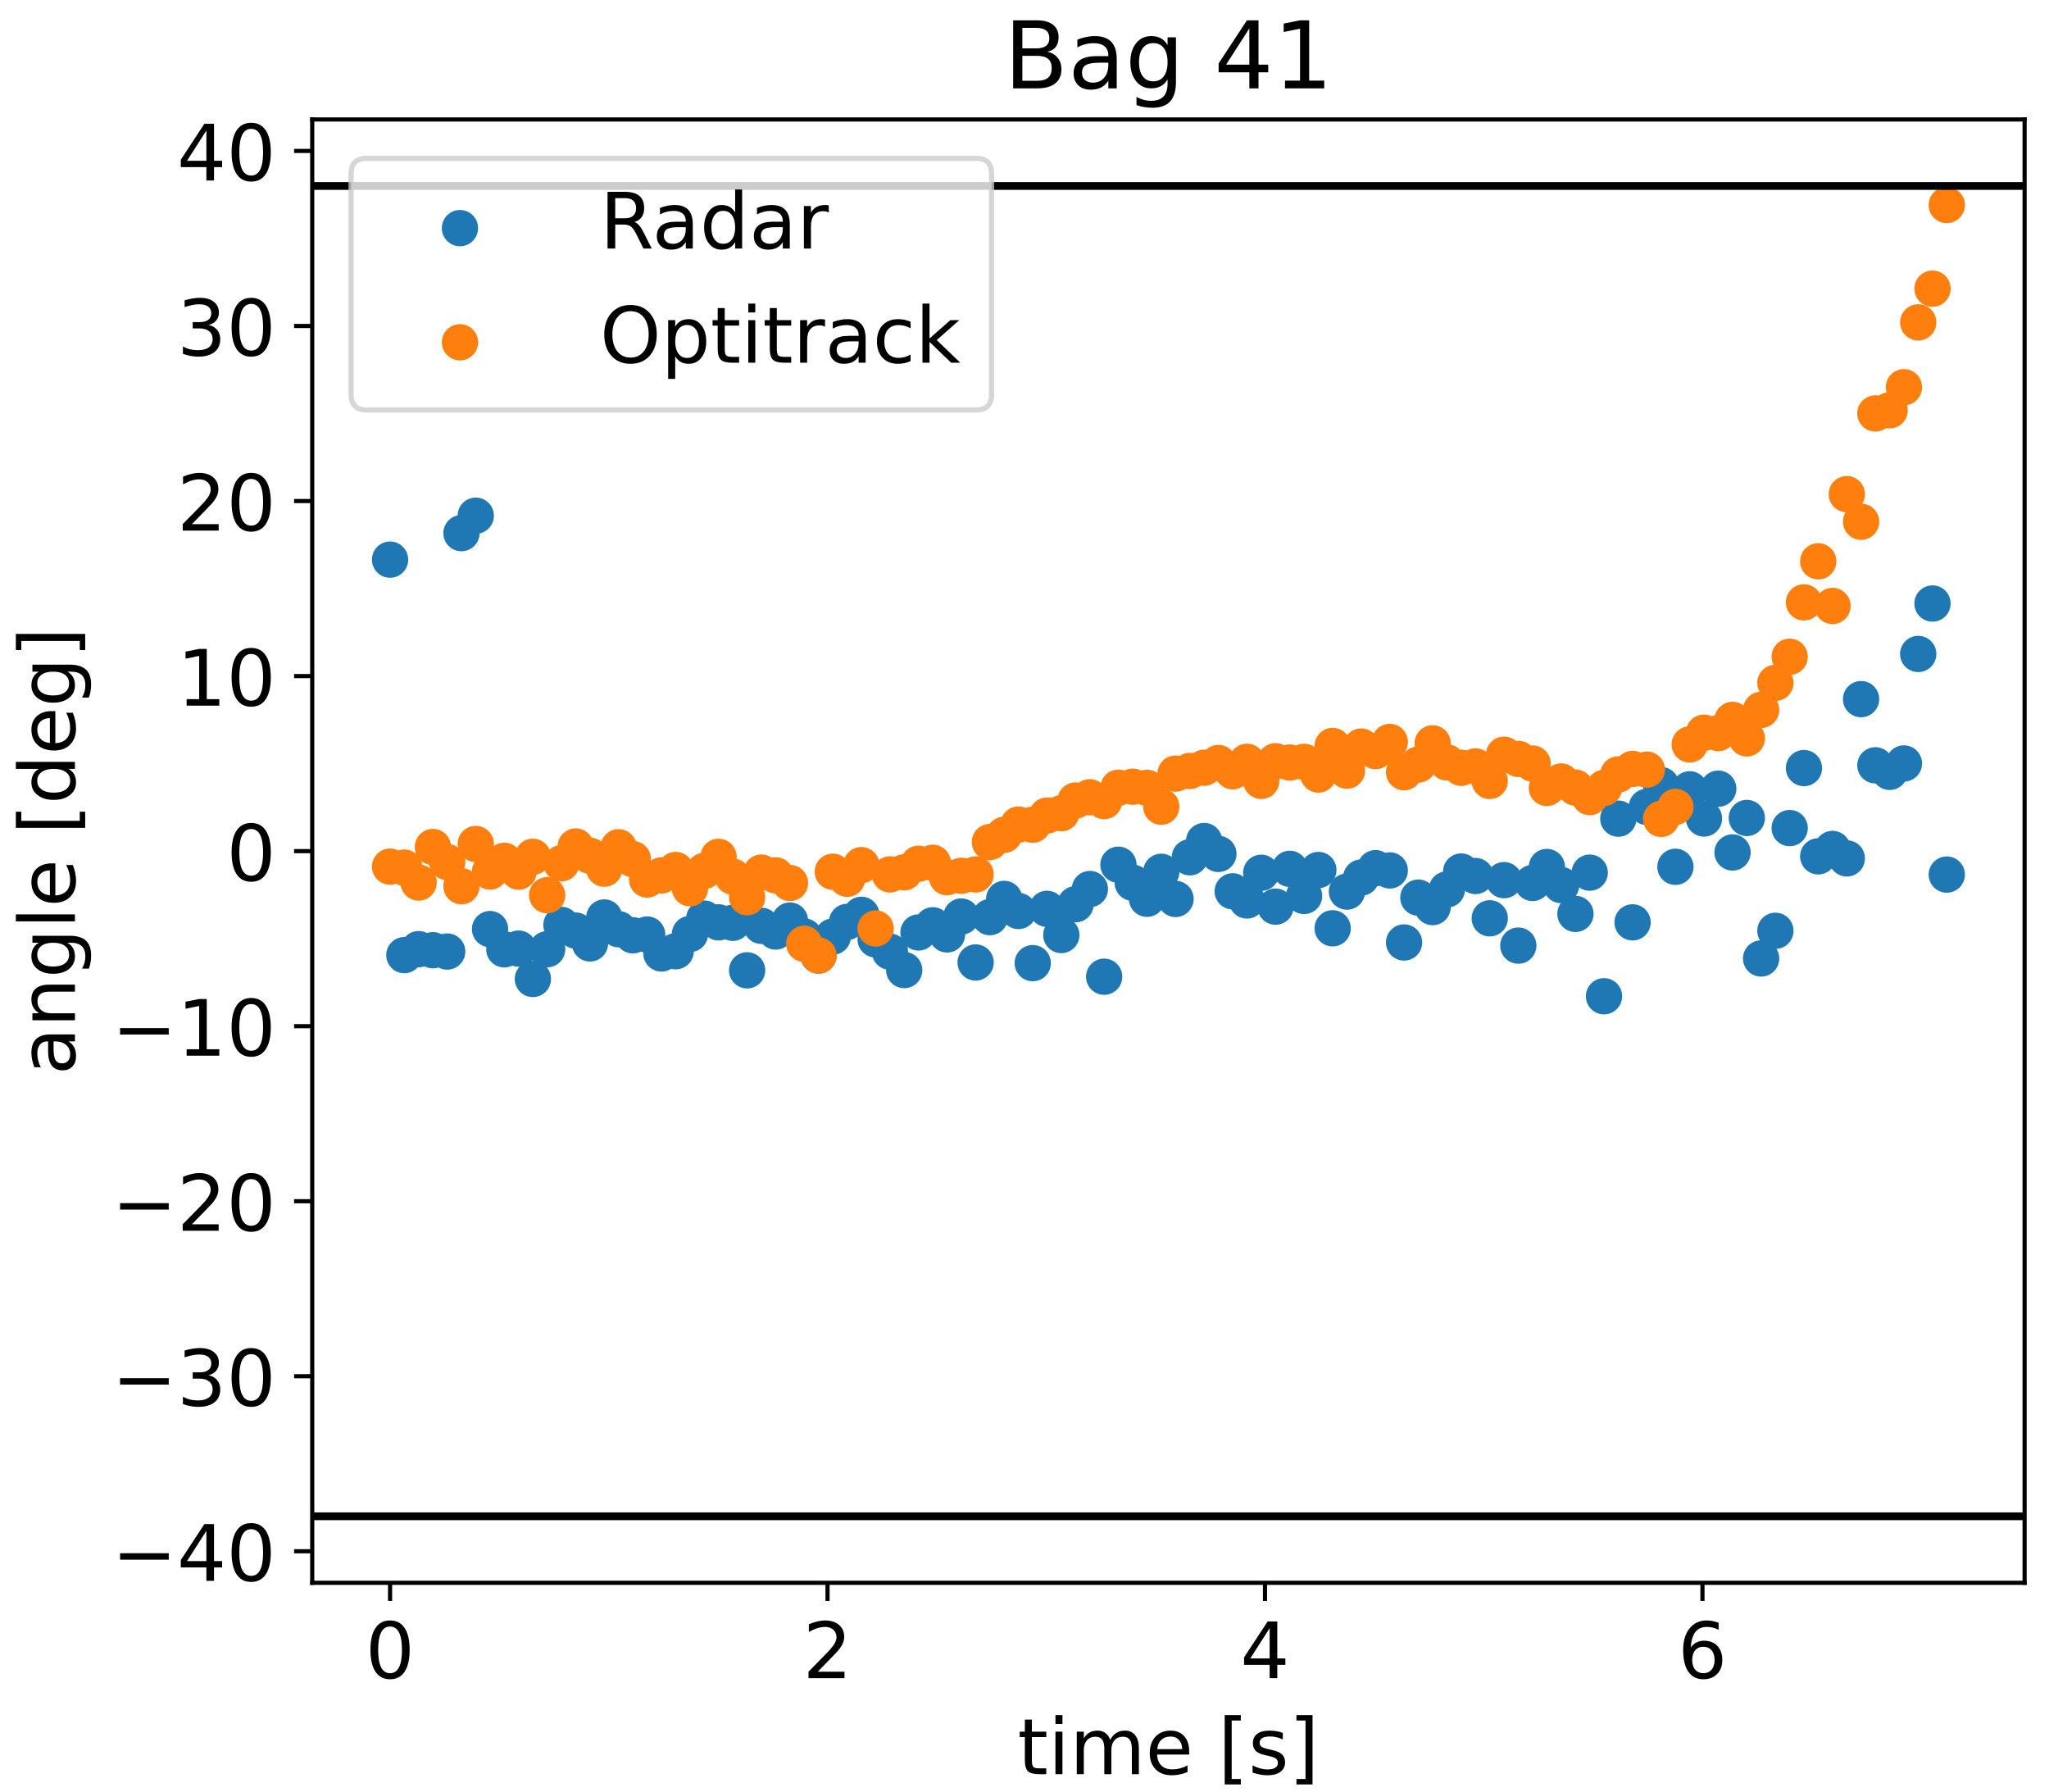 <?xml version="1.0" encoding="utf-8" standalone="no"?>
<!DOCTYPE svg PUBLIC "-//W3C//DTD SVG 1.1//EN"
  "http://www.w3.org/Graphics/SVG/1.1/DTD/svg11.dtd">
<!-- Created with matplotlib (https://matplotlib.org/) -->
<svg height="345.6pt" version="1.1" viewBox="0 0 395.28 345.6" width="395.28pt" xmlns="http://www.w3.org/2000/svg" xmlns:xlink="http://www.w3.org/1999/xlink">
 <defs>
  <style type="text/css">
*{stroke-linecap:butt;stroke-linejoin:round;}
  </style>
 </defs>
 <g id="figure_1">
  <g id="patch_1">
   <path d="M 0 345.6 
L 395.28 345.6 
L 395.28 0 
L 0 0 
z
" style="fill:#ffffff;"/>
  </g>
  <g id="axes_1">
   <g id="patch_2">
    <path d="M 60.233 305.28 
L 390.574 305.28 
L 390.574 23.04 
L 60.233 23.04 
z
" style="fill:#ffffff;"/>
   </g>
   <g id="PathCollection_1">
    <defs>
     <path d="M 0 3 
C 0.796 3 1.559 2.684 2.121 2.121 
C 2.684 1.559 3 0.796 3 0 
C 3 -0.796 2.684 -1.559 2.121 -2.121 
C 1.559 -2.684 0.796 -3 0 -3 
C -0.796 -3 -1.559 -2.684 -2.121 -2.121 
C -2.684 -1.559 -3 -0.796 -3 0 
C -3 0.796 -2.684 1.559 -2.121 2.121 
C -1.559 2.684 -0.796 3 0 3 
z
" id="me09f4233f8" style="stroke:#1f77b4;"/>
    </defs>
    <g clip-path="url(#p9d887fd732)">
     <use style="fill:#1f77b4;stroke:#1f77b4;" x="75.249" xlink:href="#me09f4233f8" y="107.941"/>
     <use style="fill:#1f77b4;stroke:#1f77b4;" x="78.004" xlink:href="#me09f4233f8" y="184.219"/>
     <use style="fill:#1f77b4;stroke:#1f77b4;" x="80.759" xlink:href="#me09f4233f8" y="183.066"/>
     <use style="fill:#1f77b4;stroke:#1f77b4;" x="83.514" xlink:href="#me09f4233f8" y="183.269"/>
     <use style="fill:#1f77b4;stroke:#1f77b4;" x="86.269" xlink:href="#me09f4233f8" y="183.527"/>
     <use style="fill:#1f77b4;stroke:#1f77b4;" x="89.024" xlink:href="#me09f4233f8" y="102.828"/>
     <use style="fill:#1f77b4;stroke:#1f77b4;" x="91.779" xlink:href="#me09f4233f8" y="99.466"/>
     <use style="fill:#1f77b4;stroke:#1f77b4;" x="94.535" xlink:href="#me09f4233f8" y="179.198"/>
     <use style="fill:#1f77b4;stroke:#1f77b4;" x="97.29" xlink:href="#me09f4233f8" y="183.105"/>
     <use style="fill:#1f77b4;stroke:#1f77b4;" x="100.045" xlink:href="#me09f4233f8" y="182.962"/>
     <use style="fill:#1f77b4;stroke:#1f77b4;" x="102.8" xlink:href="#me09f4233f8" y="188.82"/>
     <use style="fill:#1f77b4;stroke:#1f77b4;" x="105.555" xlink:href="#me09f4233f8" y="183.079"/>
     <use style="fill:#1f77b4;stroke:#1f77b4;" x="108.31" xlink:href="#me09f4233f8" y="178.396"/>
     <use style="fill:#1f77b4;stroke:#1f77b4;" x="111.065" xlink:href="#me09f4233f8" y="179.488"/>
     <use style="fill:#1f77b4;stroke:#1f77b4;" x="113.821" xlink:href="#me09f4233f8" y="181.967"/>
     <use style="fill:#1f77b4;stroke:#1f77b4;" x="116.576" xlink:href="#me09f4233f8" y="176.964"/>
     <use style="fill:#1f77b4;stroke:#1f77b4;" x="119.331" xlink:href="#me09f4233f8" y="179.218"/>
     <use style="fill:#1f77b4;stroke:#1f77b4;" x="122.086" xlink:href="#me09f4233f8" y="180.397"/>
     <use style="fill:#1f77b4;stroke:#1f77b4;" x="124.841" xlink:href="#me09f4233f8" y="180.245"/>
     <use style="fill:#1f77b4;stroke:#1f77b4;" x="127.596" xlink:href="#me09f4233f8" y="183.903"/>
     <use style="fill:#1f77b4;stroke:#1f77b4;" x="130.351" xlink:href="#me09f4233f8" y="183.47"/>
     <use style="fill:#1f77b4;stroke:#1f77b4;" x="133.107" xlink:href="#me09f4233f8" y="180.14"/>
     <use style="fill:#1f77b4;stroke:#1f77b4;" x="135.862" xlink:href="#me09f4233f8" y="177.173"/>
     <use style="fill:#1f77b4;stroke:#1f77b4;" x="138.617" xlink:href="#me09f4233f8" y="177.898"/>
     <use style="fill:#1f77b4;stroke:#1f77b4;" x="141.372" xlink:href="#me09f4233f8" y="177.985"/>
     <use style="fill:#1f77b4;stroke:#1f77b4;" x="144.127" xlink:href="#me09f4233f8" y="187.152"/>
     <use style="fill:#1f77b4;stroke:#1f77b4;" x="146.882" xlink:href="#me09f4233f8" y="178.569"/>
     <use style="fill:#1f77b4;stroke:#1f77b4;" x="149.637" xlink:href="#me09f4233f8" y="179.667"/>
     <use style="fill:#1f77b4;stroke:#1f77b4;" x="152.393" xlink:href="#me09f4233f8" y="177.554"/>
     <use style="fill:#1f77b4;stroke:#1f77b4;" x="155.148" xlink:href="#me09f4233f8" y="180.62"/>
     <use style="fill:#1f77b4;stroke:#1f77b4;" x="157.903" xlink:href="#me09f4233f8" y="184.304"/>
     <use style="fill:#1f77b4;stroke:#1f77b4;" x="160.658" xlink:href="#me09f4233f8" y="180.648"/>
     <use style="fill:#1f77b4;stroke:#1f77b4;" x="163.413" xlink:href="#me09f4233f8" y="177.816"/>
     <use style="fill:#1f77b4;stroke:#1f77b4;" x="166.168" xlink:href="#me09f4233f8" y="176.447"/>
     <use style="fill:#1f77b4;stroke:#1f77b4;" x="168.923" xlink:href="#me09f4233f8" y="181.185"/>
     <use style="fill:#1f77b4;stroke:#1f77b4;" x="171.679" xlink:href="#me09f4233f8" y="183.56"/>
     <use style="fill:#1f77b4;stroke:#1f77b4;" x="174.434" xlink:href="#me09f4233f8" y="187.101"/>
     <use style="fill:#1f77b4;stroke:#1f77b4;" x="177.189" xlink:href="#me09f4233f8" y="179.848"/>
     <use style="fill:#1f77b4;stroke:#1f77b4;" x="179.944" xlink:href="#me09f4233f8" y="178.468"/>
     <use style="fill:#1f77b4;stroke:#1f77b4;" x="182.699" xlink:href="#me09f4233f8" y="180.225"/>
     <use style="fill:#1f77b4;stroke:#1f77b4;" x="185.454" xlink:href="#me09f4233f8" y="176.775"/>
     <use style="fill:#1f77b4;stroke:#1f77b4;" x="188.209" xlink:href="#me09f4233f8" y="185.635"/>
     <use style="fill:#1f77b4;stroke:#1f77b4;" x="190.964" xlink:href="#me09f4233f8" y="176.895"/>
     <use style="fill:#1f77b4;stroke:#1f77b4;" x="193.72" xlink:href="#me09f4233f8" y="173.377"/>
     <use style="fill:#1f77b4;stroke:#1f77b4;" x="196.475" xlink:href="#me09f4233f8" y="175.707"/>
     <use style="fill:#1f77b4;stroke:#1f77b4;" x="199.23" xlink:href="#me09f4233f8" y="185.765"/>
     <use style="fill:#1f77b4;stroke:#1f77b4;" x="201.985" xlink:href="#me09f4233f8" y="175.294"/>
     <use style="fill:#1f77b4;stroke:#1f77b4;" x="204.74" xlink:href="#me09f4233f8" y="180.347"/>
     <use style="fill:#1f77b4;stroke:#1f77b4;" x="207.495" xlink:href="#me09f4233f8" y="174.398"/>
     <use style="fill:#1f77b4;stroke:#1f77b4;" x="210.25" xlink:href="#me09f4233f8" y="171.477"/>
     <use style="fill:#1f77b4;stroke:#1f77b4;" x="213.006" xlink:href="#me09f4233f8" y="188.386"/>
     <use style="fill:#1f77b4;stroke:#1f77b4;" x="215.761" xlink:href="#me09f4233f8" y="166.785"/>
     <use style="fill:#1f77b4;stroke:#1f77b4;" x="218.516" xlink:href="#me09f4233f8" y="170.259"/>
     <use style="fill:#1f77b4;stroke:#1f77b4;" x="221.271" xlink:href="#me09f4233f8" y="173.349"/>
     <use style="fill:#1f77b4;stroke:#1f77b4;" x="224.026" xlink:href="#me09f4233f8" y="168.147"/>
     <use style="fill:#1f77b4;stroke:#1f77b4;" x="226.781" xlink:href="#me09f4233f8" y="173.382"/>
     <use style="fill:#1f77b4;stroke:#1f77b4;" x="229.536" xlink:href="#me09f4233f8" y="165.346"/>
     <use style="fill:#1f77b4;stroke:#1f77b4;" x="232.292" xlink:href="#me09f4233f8" y="162.21"/>
     <use style="fill:#1f77b4;stroke:#1f77b4;" x="235.047" xlink:href="#me09f4233f8" y="164.7"/>
     <use style="fill:#1f77b4;stroke:#1f77b4;" x="237.802" xlink:href="#me09f4233f8" y="171.914"/>
     <use style="fill:#1f77b4;stroke:#1f77b4;" x="240.557" xlink:href="#me09f4233f8" y="173.677"/>
     <use style="fill:#1f77b4;stroke:#1f77b4;" x="243.312" xlink:href="#me09f4233f8" y="168.338"/>
     <use style="fill:#1f77b4;stroke:#1f77b4;" x="246.067" xlink:href="#me09f4233f8" y="174.868"/>
     <use style="fill:#1f77b4;stroke:#1f77b4;" x="248.822" xlink:href="#me09f4233f8" y="167.578"/>
     <use style="fill:#1f77b4;stroke:#1f77b4;" x="251.578" xlink:href="#me09f4233f8" y="172.807"/>
     <use style="fill:#1f77b4;stroke:#1f77b4;" x="254.333" xlink:href="#me09f4233f8" y="167.8"/>
     <use style="fill:#1f77b4;stroke:#1f77b4;" x="257.088" xlink:href="#me09f4233f8" y="179.048"/>
     <use style="fill:#1f77b4;stroke:#1f77b4;" x="259.843" xlink:href="#me09f4233f8" y="171.97"/>
     <use style="fill:#1f77b4;stroke:#1f77b4;" x="262.598" xlink:href="#me09f4233f8" y="169.258"/>
     <use style="fill:#1f77b4;stroke:#1f77b4;" x="265.353" xlink:href="#me09f4233f8" y="167.45"/>
     <use style="fill:#1f77b4;stroke:#1f77b4;" x="268.108" xlink:href="#me09f4233f8" y="167.884"/>
     <use style="fill:#1f77b4;stroke:#1f77b4;" x="270.864" xlink:href="#me09f4233f8" y="181.781"/>
     <use style="fill:#1f77b4;stroke:#1f77b4;" x="273.619" xlink:href="#me09f4233f8" y="173.133"/>
     <use style="fill:#1f77b4;stroke:#1f77b4;" x="276.374" xlink:href="#me09f4233f8" y="174.959"/>
     <use style="fill:#1f77b4;stroke:#1f77b4;" x="279.129" xlink:href="#me09f4233f8" y="171.551"/>
     <use style="fill:#1f77b4;stroke:#1f77b4;" x="281.884" xlink:href="#me09f4233f8" y="168.098"/>
     <use style="fill:#1f77b4;stroke:#1f77b4;" x="284.639" xlink:href="#me09f4233f8" y="168.961"/>
     <use style="fill:#1f77b4;stroke:#1f77b4;" x="287.394" xlink:href="#me09f4233f8" y="177.12"/>
     <use style="fill:#1f77b4;stroke:#1f77b4;" x="290.149" xlink:href="#me09f4233f8" y="169.762"/>
     <use style="fill:#1f77b4;stroke:#1f77b4;" x="292.905" xlink:href="#me09f4233f8" y="182.388"/>
     <use style="fill:#1f77b4;stroke:#1f77b4;" x="295.66" xlink:href="#me09f4233f8" y="170.301"/>
     <use style="fill:#1f77b4;stroke:#1f77b4;" x="298.415" xlink:href="#me09f4233f8" y="167.222"/>
     <use style="fill:#1f77b4;stroke:#1f77b4;" x="301.17" xlink:href="#me09f4233f8" y="170.705"/>
     <use style="fill:#1f77b4;stroke:#1f77b4;" x="303.925" xlink:href="#me09f4233f8" y="176.268"/>
     <use style="fill:#1f77b4;stroke:#1f77b4;" x="306.68" xlink:href="#me09f4233f8" y="168.314"/>
     <use style="fill:#1f77b4;stroke:#1f77b4;" x="309.435" xlink:href="#me09f4233f8" y="192.154"/>
     <use style="fill:#1f77b4;stroke:#1f77b4;" x="312.191" xlink:href="#me09f4233f8" y="157.896"/>
     <use style="fill:#1f77b4;stroke:#1f77b4;" x="314.946" xlink:href="#me09f4233f8" y="177.902"/>
     <use style="fill:#1f77b4;stroke:#1f77b4;" x="317.701" xlink:href="#me09f4233f8" y="155.63"/>
     <use style="fill:#1f77b4;stroke:#1f77b4;" x="320.456" xlink:href="#me09f4233f8" y="151.426"/>
     <use style="fill:#1f77b4;stroke:#1f77b4;" x="323.211" xlink:href="#me09f4233f8" y="167.187"/>
     <use style="fill:#1f77b4;stroke:#1f77b4;" x="325.966" xlink:href="#me09f4233f8" y="152.242"/>
     <use style="fill:#1f77b4;stroke:#1f77b4;" x="328.721" xlink:href="#me09f4233f8" y="157.869"/>
     <use style="fill:#1f77b4;stroke:#1f77b4;" x="331.477" xlink:href="#me09f4233f8" y="152.114"/>
     <use style="fill:#1f77b4;stroke:#1f77b4;" x="334.232" xlink:href="#me09f4233f8" y="164.418"/>
     <use style="fill:#1f77b4;stroke:#1f77b4;" x="336.987" xlink:href="#me09f4233f8" y="157.766"/>
     <use style="fill:#1f77b4;stroke:#1f77b4;" x="339.742" xlink:href="#me09f4233f8" y="184.868"/>
     <use style="fill:#1f77b4;stroke:#1f77b4;" x="342.497" xlink:href="#me09f4233f8" y="179.529"/>
     <use style="fill:#1f77b4;stroke:#1f77b4;" x="345.252" xlink:href="#me09f4233f8" y="159.717"/>
     <use style="fill:#1f77b4;stroke:#1f77b4;" x="348.007" xlink:href="#me09f4233f8" y="148.145"/>
     <use style="fill:#1f77b4;stroke:#1f77b4;" x="350.763" xlink:href="#me09f4233f8" y="165.165"/>
     <use style="fill:#1f77b4;stroke:#1f77b4;" x="353.518" xlink:href="#me09f4233f8" y="163.741"/>
     <use style="fill:#1f77b4;stroke:#1f77b4;" x="356.273" xlink:href="#me09f4233f8" y="165.564"/>
     <use style="fill:#1f77b4;stroke:#1f77b4;" x="359.028" xlink:href="#me09f4233f8" y="134.845"/>
     <use style="fill:#1f77b4;stroke:#1f77b4;" x="361.783" xlink:href="#me09f4233f8" y="147.609"/>
     <use style="fill:#1f77b4;stroke:#1f77b4;" x="364.538" xlink:href="#me09f4233f8" y="148.873"/>
     <use style="fill:#1f77b4;stroke:#1f77b4;" x="367.293" xlink:href="#me09f4233f8" y="147.255"/>
     <use style="fill:#1f77b4;stroke:#1f77b4;" x="370.049" xlink:href="#me09f4233f8" y="126.133"/>
     <use style="fill:#1f77b4;stroke:#1f77b4;" x="372.804" xlink:href="#me09f4233f8" y="116.405"/>
     <use style="fill:#1f77b4;stroke:#1f77b4;" x="375.559" xlink:href="#me09f4233f8" y="168.685"/>
    </g>
   </g>
   <g id="PathCollection_2">
    <defs>
     <path d="M 0 3 
C 0.796 3 1.559 2.684 2.121 2.121 
C 2.684 1.559 3 0.796 3 0 
C 3 -0.796 2.684 -1.559 2.121 -2.121 
C 1.559 -2.684 0.796 -3 0 -3 
C -0.796 -3 -1.559 -2.684 -2.121 -2.121 
C -2.684 -1.559 -3 -0.796 -3 0 
C -3 0.796 -2.684 1.559 -2.121 2.121 
C -1.559 2.684 -0.796 3 0 3 
z
" id="mbb4a9ba875" style="stroke:#ff7f0e;"/>
    </defs>
    <g clip-path="url(#p9d887fd732)">
     <use style="fill:#ff7f0e;stroke:#ff7f0e;" x="75.249" xlink:href="#mbb4a9ba875" y="167.152"/>
     <use style="fill:#ff7f0e;stroke:#ff7f0e;" x="78.004" xlink:href="#mbb4a9ba875" y="167.349"/>
     <use style="fill:#ff7f0e;stroke:#ff7f0e;" x="80.759" xlink:href="#mbb4a9ba875" y="170.218"/>
     <use style="fill:#ff7f0e;stroke:#ff7f0e;" x="83.514" xlink:href="#mbb4a9ba875" y="163.367"/>
     <use style="fill:#ff7f0e;stroke:#ff7f0e;" x="86.269" xlink:href="#mbb4a9ba875" y="166.269"/>
     <use style="fill:#ff7f0e;stroke:#ff7f0e;" x="89.024" xlink:href="#mbb4a9ba875" y="170.929"/>
     <use style="fill:#ff7f0e;stroke:#ff7f0e;" x="91.779" xlink:href="#mbb4a9ba875" y="162.78"/>
     <use style="fill:#ff7f0e;stroke:#ff7f0e;" x="94.535" xlink:href="#mbb4a9ba875" y="168.096"/>
     <use style="fill:#ff7f0e;stroke:#ff7f0e;" x="97.29" xlink:href="#mbb4a9ba875" y="166.027"/>
     <use style="fill:#ff7f0e;stroke:#ff7f0e;" x="100.045" xlink:href="#mbb4a9ba875" y="168.114"/>
     <use style="fill:#ff7f0e;stroke:#ff7f0e;" x="102.8" xlink:href="#mbb4a9ba875" y="165.254"/>
     <use style="fill:#ff7f0e;stroke:#ff7f0e;" x="105.555" xlink:href="#mbb4a9ba875" y="172.665"/>
     <use style="fill:#ff7f0e;stroke:#ff7f0e;" x="108.31" xlink:href="#mbb4a9ba875" y="166.499"/>
     <use style="fill:#ff7f0e;stroke:#ff7f0e;" x="111.065" xlink:href="#mbb4a9ba875" y="163.266"/>
     <use style="fill:#ff7f0e;stroke:#ff7f0e;" x="113.821" xlink:href="#mbb4a9ba875" y="165.058"/>
     <use style="fill:#ff7f0e;stroke:#ff7f0e;" x="116.576" xlink:href="#mbb4a9ba875" y="167.548"/>
     <use style="fill:#ff7f0e;stroke:#ff7f0e;" x="119.331" xlink:href="#mbb4a9ba875" y="163.421"/>
     <use style="fill:#ff7f0e;stroke:#ff7f0e;" x="122.086" xlink:href="#mbb4a9ba875" y="165.709"/>
     <use style="fill:#ff7f0e;stroke:#ff7f0e;" x="124.841" xlink:href="#mbb4a9ba875" y="169.641"/>
     <use style="fill:#ff7f0e;stroke:#ff7f0e;" x="127.596" xlink:href="#mbb4a9ba875" y="168.845"/>
     <use style="fill:#ff7f0e;stroke:#ff7f0e;" x="130.351" xlink:href="#mbb4a9ba875" y="167.797"/>
     <use style="fill:#ff7f0e;stroke:#ff7f0e;" x="133.107" xlink:href="#mbb4a9ba875" y="171.323"/>
     <use style="fill:#ff7f0e;stroke:#ff7f0e;" x="135.862" xlink:href="#mbb4a9ba875" y="167.981"/>
     <use style="fill:#ff7f0e;stroke:#ff7f0e;" x="138.617" xlink:href="#mbb4a9ba875" y="165.26"/>
     <use style="fill:#ff7f0e;stroke:#ff7f0e;" x="141.372" xlink:href="#mbb4a9ba875" y="169.093"/>
     <use style="fill:#ff7f0e;stroke:#ff7f0e;" x="144.127" xlink:href="#mbb4a9ba875" y="173.05"/>
     <use style="fill:#ff7f0e;stroke:#ff7f0e;" x="146.882" xlink:href="#mbb4a9ba875" y="168.306"/>
     <use style="fill:#ff7f0e;stroke:#ff7f0e;" x="149.637" xlink:href="#mbb4a9ba875" y="168.835"/>
     <use style="fill:#ff7f0e;stroke:#ff7f0e;" x="152.393" xlink:href="#mbb4a9ba875" y="170.308"/>
     <use style="fill:#ff7f0e;stroke:#ff7f0e;" x="155.148" xlink:href="#mbb4a9ba875" y="182.032"/>
     <use style="fill:#ff7f0e;stroke:#ff7f0e;" x="157.903" xlink:href="#mbb4a9ba875" y="184.289"/>
     <use style="fill:#ff7f0e;stroke:#ff7f0e;" x="160.658" xlink:href="#mbb4a9ba875" y="168.133"/>
     <use style="fill:#ff7f0e;stroke:#ff7f0e;" x="163.413" xlink:href="#mbb4a9ba875" y="169.492"/>
     <use style="fill:#ff7f0e;stroke:#ff7f0e;" x="166.168" xlink:href="#mbb4a9ba875" y="166.865"/>
     <use style="fill:#ff7f0e;stroke:#ff7f0e;" x="168.923" xlink:href="#mbb4a9ba875" y="179.078"/>
     <use style="fill:#ff7f0e;stroke:#ff7f0e;" x="171.679" xlink:href="#mbb4a9ba875" y="168.652"/>
     <use style="fill:#ff7f0e;stroke:#ff7f0e;" x="174.434" xlink:href="#mbb4a9ba875" y="168.254"/>
     <use style="fill:#ff7f0e;stroke:#ff7f0e;" x="177.189" xlink:href="#mbb4a9ba875" y="166.595"/>
     <use style="fill:#ff7f0e;stroke:#ff7f0e;" x="179.944" xlink:href="#mbb4a9ba875" y="166.406"/>
     <use style="fill:#ff7f0e;stroke:#ff7f0e;" x="182.699" xlink:href="#mbb4a9ba875" y="169.187"/>
     <use style="fill:#ff7f0e;stroke:#ff7f0e;" x="185.454" xlink:href="#mbb4a9ba875" y="168.917"/>
     <use style="fill:#ff7f0e;stroke:#ff7f0e;" x="188.209" xlink:href="#mbb4a9ba875" y="168.656"/>
     <use style="fill:#ff7f0e;stroke:#ff7f0e;" x="190.964" xlink:href="#mbb4a9ba875" y="162.409"/>
     <use style="fill:#ff7f0e;stroke:#ff7f0e;" x="193.72" xlink:href="#mbb4a9ba875" y="161.013"/>
     <use style="fill:#ff7f0e;stroke:#ff7f0e;" x="196.475" xlink:href="#mbb4a9ba875" y="159.037"/>
     <use style="fill:#ff7f0e;stroke:#ff7f0e;" x="199.23" xlink:href="#mbb4a9ba875" y="159.064"/>
     <use style="fill:#ff7f0e;stroke:#ff7f0e;" x="201.985" xlink:href="#mbb4a9ba875" y="157.303"/>
     <use style="fill:#ff7f0e;stroke:#ff7f0e;" x="204.74" xlink:href="#mbb4a9ba875" y="156.851"/>
     <use style="fill:#ff7f0e;stroke:#ff7f0e;" x="207.495" xlink:href="#mbb4a9ba875" y="154.405"/>
     <use style="fill:#ff7f0e;stroke:#ff7f0e;" x="210.25" xlink:href="#mbb4a9ba875" y="153.777"/>
     <use style="fill:#ff7f0e;stroke:#ff7f0e;" x="213.006" xlink:href="#mbb4a9ba875" y="154.507"/>
     <use style="fill:#ff7f0e;stroke:#ff7f0e;" x="215.761" xlink:href="#mbb4a9ba875" y="151.931"/>
     <use style="fill:#ff7f0e;stroke:#ff7f0e;" x="218.516" xlink:href="#mbb4a9ba875" y="151.735"/>
     <use style="fill:#ff7f0e;stroke:#ff7f0e;" x="221.271" xlink:href="#mbb4a9ba875" y="151.955"/>
     <use style="fill:#ff7f0e;stroke:#ff7f0e;" x="224.026" xlink:href="#mbb4a9ba875" y="155.593"/>
     <use style="fill:#ff7f0e;stroke:#ff7f0e;" x="226.781" xlink:href="#mbb4a9ba875" y="149.212"/>
     <use style="fill:#ff7f0e;stroke:#ff7f0e;" x="229.536" xlink:href="#mbb4a9ba875" y="148.698"/>
     <use style="fill:#ff7f0e;stroke:#ff7f0e;" x="232.292" xlink:href="#mbb4a9ba875" y="148.079"/>
     <use style="fill:#ff7f0e;stroke:#ff7f0e;" x="235.047" xlink:href="#mbb4a9ba875" y="147.168"/>
     <use style="fill:#ff7f0e;stroke:#ff7f0e;" x="237.802" xlink:href="#mbb4a9ba875" y="148.762"/>
     <use style="fill:#ff7f0e;stroke:#ff7f0e;" x="240.557" xlink:href="#mbb4a9ba875" y="146.935"/>
     <use style="fill:#ff7f0e;stroke:#ff7f0e;" x="243.312" xlink:href="#mbb4a9ba875" y="150.614"/>
     <use style="fill:#ff7f0e;stroke:#ff7f0e;" x="246.067" xlink:href="#mbb4a9ba875" y="146.82"/>
     <use style="fill:#ff7f0e;stroke:#ff7f0e;" x="248.822" xlink:href="#mbb4a9ba875" y="147.077"/>
     <use style="fill:#ff7f0e;stroke:#ff7f0e;" x="251.578" xlink:href="#mbb4a9ba875" y="146.941"/>
     <use style="fill:#ff7f0e;stroke:#ff7f0e;" x="254.333" xlink:href="#mbb4a9ba875" y="149.39"/>
     <use style="fill:#ff7f0e;stroke:#ff7f0e;" x="257.088" xlink:href="#mbb4a9ba875" y="143.873"/>
     <use style="fill:#ff7f0e;stroke:#ff7f0e;" x="259.843" xlink:href="#mbb4a9ba875" y="148.644"/>
     <use style="fill:#ff7f0e;stroke:#ff7f0e;" x="262.598" xlink:href="#mbb4a9ba875" y="143.99"/>
     <use style="fill:#ff7f0e;stroke:#ff7f0e;" x="265.353" xlink:href="#mbb4a9ba875" y="144.87"/>
     <use style="fill:#ff7f0e;stroke:#ff7f0e;" x="268.108" xlink:href="#mbb4a9ba875" y="143.105"/>
     <use style="fill:#ff7f0e;stroke:#ff7f0e;" x="270.864" xlink:href="#mbb4a9ba875" y="148.941"/>
     <use style="fill:#ff7f0e;stroke:#ff7f0e;" x="273.619" xlink:href="#mbb4a9ba875" y="147.455"/>
     <use style="fill:#ff7f0e;stroke:#ff7f0e;" x="276.374" xlink:href="#mbb4a9ba875" y="143.379"/>
     <use style="fill:#ff7f0e;stroke:#ff7f0e;" x="279.129" xlink:href="#mbb4a9ba875" y="147.047"/>
     <use style="fill:#ff7f0e;stroke:#ff7f0e;" x="281.884" xlink:href="#mbb4a9ba875" y="148.09"/>
     <use style="fill:#ff7f0e;stroke:#ff7f0e;" x="284.639" xlink:href="#mbb4a9ba875" y="147.817"/>
     <use style="fill:#ff7f0e;stroke:#ff7f0e;" x="287.394" xlink:href="#mbb4a9ba875" y="150.622"/>
     <use style="fill:#ff7f0e;stroke:#ff7f0e;" x="290.149" xlink:href="#mbb4a9ba875" y="145.565"/>
     <use style="fill:#ff7f0e;stroke:#ff7f0e;" x="292.905" xlink:href="#mbb4a9ba875" y="146.37"/>
     <use style="fill:#ff7f0e;stroke:#ff7f0e;" x="295.66" xlink:href="#mbb4a9ba875" y="147.274"/>
     <use style="fill:#ff7f0e;stroke:#ff7f0e;" x="298.415" xlink:href="#mbb4a9ba875" y="151.977"/>
     <use style="fill:#ff7f0e;stroke:#ff7f0e;" x="301.17" xlink:href="#mbb4a9ba875" y="150.728"/>
     <use style="fill:#ff7f0e;stroke:#ff7f0e;" x="303.925" xlink:href="#mbb4a9ba875" y="151.905"/>
     <use style="fill:#ff7f0e;stroke:#ff7f0e;" x="306.68" xlink:href="#mbb4a9ba875" y="153.741"/>
     <use style="fill:#ff7f0e;stroke:#ff7f0e;" x="309.435" xlink:href="#mbb4a9ba875" y="151.974"/>
     <use style="fill:#ff7f0e;stroke:#ff7f0e;" x="312.191" xlink:href="#mbb4a9ba875" y="149.369"/>
     <use style="fill:#ff7f0e;stroke:#ff7f0e;" x="314.946" xlink:href="#mbb4a9ba875" y="148.305"/>
     <use style="fill:#ff7f0e;stroke:#ff7f0e;" x="317.701" xlink:href="#mbb4a9ba875" y="148.438"/>
     <use style="fill:#ff7f0e;stroke:#ff7f0e;" x="320.456" xlink:href="#mbb4a9ba875" y="157.945"/>
     <use style="fill:#ff7f0e;stroke:#ff7f0e;" x="323.211" xlink:href="#mbb4a9ba875" y="155.63"/>
     <use style="fill:#ff7f0e;stroke:#ff7f0e;" x="325.966" xlink:href="#mbb4a9ba875" y="143.585"/>
     <use style="fill:#ff7f0e;stroke:#ff7f0e;" x="328.721" xlink:href="#mbb4a9ba875" y="141.312"/>
     <use style="fill:#ff7f0e;stroke:#ff7f0e;" x="331.477" xlink:href="#mbb4a9ba875" y="141.387"/>
     <use style="fill:#ff7f0e;stroke:#ff7f0e;" x="334.232" xlink:href="#mbb4a9ba875" y="138.851"/>
     <use style="fill:#ff7f0e;stroke:#ff7f0e;" x="336.987" xlink:href="#mbb4a9ba875" y="142.418"/>
     <use style="fill:#ff7f0e;stroke:#ff7f0e;" x="339.742" xlink:href="#mbb4a9ba875" y="136.922"/>
     <use style="fill:#ff7f0e;stroke:#ff7f0e;" x="342.497" xlink:href="#mbb4a9ba875" y="131.708"/>
     <use style="fill:#ff7f0e;stroke:#ff7f0e;" x="345.252" xlink:href="#mbb4a9ba875" y="126.673"/>
     <use style="fill:#ff7f0e;stroke:#ff7f0e;" x="348.007" xlink:href="#mbb4a9ba875" y="116.179"/>
     <use style="fill:#ff7f0e;stroke:#ff7f0e;" x="350.763" xlink:href="#mbb4a9ba875" y="108.261"/>
     <use style="fill:#ff7f0e;stroke:#ff7f0e;" x="353.518" xlink:href="#mbb4a9ba875" y="116.876"/>
     <use style="fill:#ff7f0e;stroke:#ff7f0e;" x="356.273" xlink:href="#mbb4a9ba875" y="95.308"/>
     <use style="fill:#ff7f0e;stroke:#ff7f0e;" x="359.028" xlink:href="#mbb4a9ba875" y="100.631"/>
     <use style="fill:#ff7f0e;stroke:#ff7f0e;" x="361.783" xlink:href="#mbb4a9ba875" y="79.741"/>
     <use style="fill:#ff7f0e;stroke:#ff7f0e;" x="364.538" xlink:href="#mbb4a9ba875" y="79.136"/>
     <use style="fill:#ff7f0e;stroke:#ff7f0e;" x="367.293" xlink:href="#mbb4a9ba875" y="74.679"/>
     <use style="fill:#ff7f0e;stroke:#ff7f0e;" x="370.049" xlink:href="#mbb4a9ba875" y="62.178"/>
     <use style="fill:#ff7f0e;stroke:#ff7f0e;" x="372.804" xlink:href="#mbb4a9ba875" y="55.677"/>
     <use style="fill:#ff7f0e;stroke:#ff7f0e;" x="375.559" xlink:href="#mbb4a9ba875" y="39.542"/>
    </g>
   </g>
   <g id="matplotlib.axis_1">
    <g id="xtick_1">
     <g id="line2d_1">
      <defs>
       <path d="M 0 0 
L 0 3.5 
" id="m68e7c3780e" style="stroke:#000000;stroke-width:0.8;"/>
      </defs>
      <g>
       <use style="stroke:#000000;stroke-width:0.8;" x="75.249" xlink:href="#m68e7c3780e" y="305.28"/>
      </g>
     </g>
     <g id="text_1">
      <!-- 0 -->
      <defs>
       <path d="M 31.781 66.406 
Q 24.172 66.406 20.328 58.906 
Q 16.5 51.422 16.5 36.375 
Q 16.5 21.391 20.328 13.891 
Q 24.172 6.391 31.781 6.391 
Q 39.453 6.391 43.281 13.891 
Q 47.125 21.391 47.125 36.375 
Q 47.125 51.422 43.281 58.906 
Q 39.453 66.406 31.781 66.406 
z
M 31.781 74.219 
Q 44.047 74.219 50.516 64.516 
Q 56.984 54.828 56.984 36.375 
Q 56.984 17.969 50.516 8.266 
Q 44.047 -1.422 31.781 -1.422 
Q 19.531 -1.422 13.062 8.266 
Q 6.594 17.969 6.594 36.375 
Q 6.594 54.828 13.062 64.516 
Q 19.531 74.219 31.781 74.219 
z
" id="DejaVuSans-48"/>
      </defs>
      <g transform="translate(70.477 323.678)scale(0.15 -0.15)">
       <use xlink:href="#DejaVuSans-48"/>
      </g>
     </g>
    </g>
    <g id="xtick_2">
     <g id="line2d_2">
      <g>
       <use style="stroke:#000000;stroke-width:0.8;" x="159.642" xlink:href="#m68e7c3780e" y="305.28"/>
      </g>
     </g>
     <g id="text_2">
      <!-- 2 -->
      <defs>
       <path d="M 19.188 8.297 
L 53.609 8.297 
L 53.609 0 
L 7.328 0 
L 7.328 8.297 
Q 12.938 14.109 22.625 23.891 
Q 32.328 33.688 34.812 36.531 
Q 39.547 41.844 41.422 45.531 
Q 43.312 49.219 43.312 52.781 
Q 43.312 58.594 39.234 62.25 
Q 35.156 65.922 28.609 65.922 
Q 23.969 65.922 18.812 64.312 
Q 13.672 62.703 7.812 59.422 
L 7.812 69.391 
Q 13.766 71.781 18.938 73 
Q 24.125 74.219 28.422 74.219 
Q 39.75 74.219 46.484 68.547 
Q 53.219 62.891 53.219 53.422 
Q 53.219 48.922 51.531 44.891 
Q 49.859 40.875 45.406 35.406 
Q 44.188 33.984 37.641 27.219 
Q 31.109 20.453 19.188 8.297 
z
" id="DejaVuSans-50"/>
      </defs>
      <g transform="translate(154.87 323.678)scale(0.15 -0.15)">
       <use xlink:href="#DejaVuSans-50"/>
      </g>
     </g>
    </g>
    <g id="xtick_3">
     <g id="line2d_3">
      <g>
       <use style="stroke:#000000;stroke-width:0.8;" x="244.035" xlink:href="#m68e7c3780e" y="305.28"/>
      </g>
     </g>
     <g id="text_3">
      <!-- 4 -->
      <defs>
       <path d="M 37.797 64.312 
L 12.891 25.391 
L 37.797 25.391 
z
M 35.203 72.906 
L 47.609 72.906 
L 47.609 25.391 
L 58.016 25.391 
L 58.016 17.188 
L 47.609 17.188 
L 47.609 0 
L 37.797 0 
L 37.797 17.188 
L 4.891 17.188 
L 4.891 26.703 
z
" id="DejaVuSans-52"/>
      </defs>
      <g transform="translate(239.263 323.678)scale(0.15 -0.15)">
       <use xlink:href="#DejaVuSans-52"/>
      </g>
     </g>
    </g>
    <g id="xtick_4">
     <g id="line2d_4">
      <g>
       <use style="stroke:#000000;stroke-width:0.8;" x="328.428" xlink:href="#m68e7c3780e" y="305.28"/>
      </g>
     </g>
     <g id="text_4">
      <!-- 6 -->
      <defs>
       <path d="M 33.016 40.375 
Q 26.375 40.375 22.484 35.828 
Q 18.609 31.297 18.609 23.391 
Q 18.609 15.531 22.484 10.953 
Q 26.375 6.391 33.016 6.391 
Q 39.656 6.391 43.531 10.953 
Q 47.406 15.531 47.406 23.391 
Q 47.406 31.297 43.531 35.828 
Q 39.656 40.375 33.016 40.375 
z
M 52.594 71.297 
L 52.594 62.312 
Q 48.875 64.062 45.094 64.984 
Q 41.312 65.922 37.594 65.922 
Q 27.828 65.922 22.672 59.328 
Q 17.531 52.734 16.797 39.406 
Q 19.672 43.656 24.016 45.922 
Q 28.375 48.188 33.594 48.188 
Q 44.578 48.188 50.953 41.516 
Q 57.328 34.859 57.328 23.391 
Q 57.328 12.156 50.688 5.359 
Q 44.047 -1.422 33.016 -1.422 
Q 20.359 -1.422 13.672 8.266 
Q 6.984 17.969 6.984 36.375 
Q 6.984 53.656 15.188 63.938 
Q 23.391 74.219 37.203 74.219 
Q 40.922 74.219 44.703 73.484 
Q 48.484 72.75 52.594 71.297 
z
" id="DejaVuSans-54"/>
      </defs>
      <g transform="translate(323.656 323.678)scale(0.15 -0.15)">
       <use xlink:href="#DejaVuSans-54"/>
      </g>
     </g>
    </g>
    <g id="text_5">
     <!-- time [s] -->
     <defs>
      <path d="M 18.312 70.219 
L 18.312 54.688 
L 36.812 54.688 
L 36.812 47.703 
L 18.312 47.703 
L 18.312 18.016 
Q 18.312 11.328 20.141 9.422 
Q 21.969 7.516 27.594 7.516 
L 36.812 7.516 
L 36.812 0 
L 27.594 0 
Q 17.188 0 13.234 3.875 
Q 9.281 7.766 9.281 18.016 
L 9.281 47.703 
L 2.688 47.703 
L 2.688 54.688 
L 9.281 54.688 
L 9.281 70.219 
z
" id="DejaVuSans-116"/>
      <path d="M 9.422 54.688 
L 18.406 54.688 
L 18.406 0 
L 9.422 0 
z
M 9.422 75.984 
L 18.406 75.984 
L 18.406 64.594 
L 9.422 64.594 
z
" id="DejaVuSans-105"/>
      <path d="M 52 44.188 
Q 55.375 50.25 60.062 53.125 
Q 64.75 56 71.094 56 
Q 79.641 56 84.281 50.016 
Q 88.922 44.047 88.922 33.016 
L 88.922 0 
L 79.891 0 
L 79.891 32.719 
Q 79.891 40.578 77.094 44.375 
Q 74.312 48.188 68.609 48.188 
Q 61.625 48.188 57.562 43.547 
Q 53.516 38.922 53.516 30.906 
L 53.516 0 
L 44.484 0 
L 44.484 32.719 
Q 44.484 40.625 41.703 44.406 
Q 38.922 48.188 33.109 48.188 
Q 26.219 48.188 22.156 43.531 
Q 18.109 38.875 18.109 30.906 
L 18.109 0 
L 9.078 0 
L 9.078 54.688 
L 18.109 54.688 
L 18.109 46.188 
Q 21.188 51.219 25.484 53.609 
Q 29.781 56 35.688 56 
Q 41.656 56 45.828 52.969 
Q 50 49.953 52 44.188 
z
" id="DejaVuSans-109"/>
      <path d="M 56.203 29.594 
L 56.203 25.203 
L 14.891 25.203 
Q 15.484 15.922 20.484 11.062 
Q 25.484 6.203 34.422 6.203 
Q 39.594 6.203 44.453 7.469 
Q 49.312 8.734 54.109 11.281 
L 54.109 2.781 
Q 49.266 0.734 44.188 -0.344 
Q 39.109 -1.422 33.891 -1.422 
Q 20.797 -1.422 13.156 6.188 
Q 5.516 13.812 5.516 26.812 
Q 5.516 40.234 12.766 48.109 
Q 20.016 56 32.328 56 
Q 43.359 56 49.781 48.891 
Q 56.203 41.797 56.203 29.594 
z
M 47.219 32.234 
Q 47.125 39.594 43.094 43.984 
Q 39.062 48.391 32.422 48.391 
Q 24.906 48.391 20.391 44.141 
Q 15.875 39.891 15.188 32.172 
z
" id="DejaVuSans-101"/>
      <path id="DejaVuSans-32"/>
      <path d="M 8.594 75.984 
L 29.297 75.984 
L 29.297 69 
L 17.578 69 
L 17.578 -6.203 
L 29.297 -6.203 
L 29.297 -13.188 
L 8.594 -13.188 
z
" id="DejaVuSans-91"/>
      <path d="M 44.281 53.078 
L 44.281 44.578 
Q 40.484 46.531 36.375 47.5 
Q 32.281 48.484 27.875 48.484 
Q 21.188 48.484 17.844 46.438 
Q 14.5 44.391 14.5 40.281 
Q 14.5 37.156 16.891 35.375 
Q 19.281 33.594 26.516 31.984 
L 29.594 31.297 
Q 39.156 29.25 43.188 25.516 
Q 47.219 21.781 47.219 15.094 
Q 47.219 7.469 41.188 3.016 
Q 35.156 -1.422 24.609 -1.422 
Q 20.219 -1.422 15.453 -0.562 
Q 10.688 0.297 5.422 2 
L 5.422 11.281 
Q 10.406 8.688 15.234 7.391 
Q 20.062 6.109 24.812 6.109 
Q 31.156 6.109 34.562 8.281 
Q 37.984 10.453 37.984 14.406 
Q 37.984 18.062 35.516 20.016 
Q 33.062 21.969 24.703 23.781 
L 21.578 24.516 
Q 13.234 26.266 9.516 29.906 
Q 5.812 33.547 5.812 39.891 
Q 5.812 47.609 11.281 51.797 
Q 16.75 56 26.812 56 
Q 31.781 56 36.172 55.266 
Q 40.578 54.547 44.281 53.078 
z
" id="DejaVuSans-115"/>
      <path d="M 30.422 75.984 
L 30.422 -13.188 
L 9.719 -13.188 
L 9.719 -6.203 
L 21.391 -6.203 
L 21.391 69 
L 9.719 69 
L 9.719 75.984 
z
" id="DejaVuSans-93"/>
     </defs>
     <g transform="translate(196.317 342.195)scale(0.15 -0.15)">
      <use xlink:href="#DejaVuSans-116"/>
      <use x="39.209" xlink:href="#DejaVuSans-105"/>
      <use x="66.992" xlink:href="#DejaVuSans-109"/>
      <use x="164.404" xlink:href="#DejaVuSans-101"/>
      <use x="225.928" xlink:href="#DejaVuSans-32"/>
      <use x="257.715" xlink:href="#DejaVuSans-91"/>
      <use x="296.729" xlink:href="#DejaVuSans-115"/>
      <use x="348.828" xlink:href="#DejaVuSans-93"/>
     </g>
    </g>
   </g>
   <g id="matplotlib.axis_2">
    <g id="ytick_1">
     <g id="line2d_5">
      <defs>
       <path d="M 0 0 
L -3.5 0 
" id="md7ddada776" style="stroke:#000000;stroke-width:0.8;"/>
      </defs>
      <g>
       <use style="stroke:#000000;stroke-width:0.8;" x="60.233" xlink:href="#md7ddada776" y="299.203"/>
      </g>
     </g>
     <g id="text_6">
      <!-- −40 -->
      <defs>
       <path d="M 10.594 35.5 
L 73.188 35.5 
L 73.188 27.203 
L 10.594 27.203 
z
" id="DejaVuSans-8722"/>
      </defs>
      <g transform="translate(21.576 304.902)scale(0.15 -0.15)">
       <use xlink:href="#DejaVuSans-8722"/>
       <use x="83.789" xlink:href="#DejaVuSans-52"/>
       <use x="147.412" xlink:href="#DejaVuSans-48"/>
      </g>
     </g>
    </g>
    <g id="ytick_2">
     <g id="line2d_6">
      <g>
       <use style="stroke:#000000;stroke-width:0.8;" x="60.233" xlink:href="#md7ddada776" y="265.442"/>
      </g>
     </g>
     <g id="text_7">
      <!-- −30 -->
      <defs>
       <path d="M 40.578 39.312 
Q 47.656 37.797 51.625 33 
Q 55.609 28.219 55.609 21.188 
Q 55.609 10.406 48.188 4.484 
Q 40.766 -1.422 27.094 -1.422 
Q 22.516 -1.422 17.656 -0.516 
Q 12.797 0.391 7.625 2.203 
L 7.625 11.719 
Q 11.719 9.328 16.594 8.109 
Q 21.484 6.891 26.812 6.891 
Q 36.078 6.891 40.938 10.547 
Q 45.797 14.203 45.797 21.188 
Q 45.797 27.641 41.281 31.266 
Q 36.766 34.906 28.719 34.906 
L 20.219 34.906 
L 20.219 43.016 
L 29.109 43.016 
Q 36.375 43.016 40.234 45.922 
Q 44.094 48.828 44.094 54.297 
Q 44.094 59.906 40.109 62.906 
Q 36.141 65.922 28.719 65.922 
Q 24.656 65.922 20.016 65.031 
Q 15.375 64.156 9.812 62.312 
L 9.812 71.094 
Q 15.438 72.656 20.344 73.438 
Q 25.25 74.219 29.594 74.219 
Q 40.828 74.219 47.359 69.109 
Q 53.906 64.016 53.906 55.328 
Q 53.906 49.266 50.438 45.094 
Q 46.969 40.922 40.578 39.312 
z
" id="DejaVuSans-51"/>
      </defs>
      <g transform="translate(21.576 271.141)scale(0.15 -0.15)">
       <use xlink:href="#DejaVuSans-8722"/>
       <use x="83.789" xlink:href="#DejaVuSans-51"/>
       <use x="147.412" xlink:href="#DejaVuSans-48"/>
      </g>
     </g>
    </g>
    <g id="ytick_3">
     <g id="line2d_7">
      <g>
       <use style="stroke:#000000;stroke-width:0.8;" x="60.233" xlink:href="#md7ddada776" y="231.682"/>
      </g>
     </g>
     <g id="text_8">
      <!-- −20 -->
      <g transform="translate(21.576 237.38)scale(0.15 -0.15)">
       <use xlink:href="#DejaVuSans-8722"/>
       <use x="83.789" xlink:href="#DejaVuSans-50"/>
       <use x="147.412" xlink:href="#DejaVuSans-48"/>
      </g>
     </g>
    </g>
    <g id="ytick_4">
     <g id="line2d_8">
      <g>
       <use style="stroke:#000000;stroke-width:0.8;" x="60.233" xlink:href="#md7ddada776" y="197.921"/>
      </g>
     </g>
     <g id="text_9">
      <!-- −10 -->
      <defs>
       <path d="M 12.406 8.297 
L 28.516 8.297 
L 28.516 63.922 
L 10.984 60.406 
L 10.984 69.391 
L 28.422 72.906 
L 38.281 72.906 
L 38.281 8.297 
L 54.391 8.297 
L 54.391 0 
L 12.406 0 
z
" id="DejaVuSans-49"/>
      </defs>
      <g transform="translate(21.576 203.62)scale(0.15 -0.15)">
       <use xlink:href="#DejaVuSans-8722"/>
       <use x="83.789" xlink:href="#DejaVuSans-49"/>
       <use x="147.412" xlink:href="#DejaVuSans-48"/>
      </g>
     </g>
    </g>
    <g id="ytick_5">
     <g id="line2d_9">
      <g>
       <use style="stroke:#000000;stroke-width:0.8;" x="60.233" xlink:href="#md7ddada776" y="164.16"/>
      </g>
     </g>
     <g id="text_10">
      <!-- 0 -->
      <g transform="translate(43.689 169.859)scale(0.15 -0.15)">
       <use xlink:href="#DejaVuSans-48"/>
      </g>
     </g>
    </g>
    <g id="ytick_6">
     <g id="line2d_10">
      <g>
       <use style="stroke:#000000;stroke-width:0.8;" x="60.233" xlink:href="#md7ddada776" y="130.399"/>
      </g>
     </g>
     <g id="text_11">
      <!-- 10 -->
      <g transform="translate(34.146 136.098)scale(0.15 -0.15)">
       <use xlink:href="#DejaVuSans-49"/>
       <use x="63.623" xlink:href="#DejaVuSans-48"/>
      </g>
     </g>
    </g>
    <g id="ytick_7">
     <g id="line2d_11">
      <g>
       <use style="stroke:#000000;stroke-width:0.8;" x="60.233" xlink:href="#md7ddada776" y="96.638"/>
      </g>
     </g>
     <g id="text_12">
      <!-- 20 -->
      <g transform="translate(34.146 102.337)scale(0.15 -0.15)">
       <use xlink:href="#DejaVuSans-50"/>
       <use x="63.623" xlink:href="#DejaVuSans-48"/>
      </g>
     </g>
    </g>
    <g id="ytick_8">
     <g id="line2d_12">
      <g>
       <use style="stroke:#000000;stroke-width:0.8;" x="60.233" xlink:href="#md7ddada776" y="62.878"/>
      </g>
     </g>
     <g id="text_13">
      <!-- 30 -->
      <g transform="translate(34.146 68.577)scale(0.15 -0.15)">
       <use xlink:href="#DejaVuSans-51"/>
       <use x="63.623" xlink:href="#DejaVuSans-48"/>
      </g>
     </g>
    </g>
    <g id="ytick_9">
     <g id="line2d_13">
      <g>
       <use style="stroke:#000000;stroke-width:0.8;" x="60.233" xlink:href="#md7ddada776" y="29.117"/>
      </g>
     </g>
     <g id="text_14">
      <!-- 40 -->
      <g transform="translate(34.146 34.816)scale(0.15 -0.15)">
       <use xlink:href="#DejaVuSans-52"/>
       <use x="63.623" xlink:href="#DejaVuSans-48"/>
      </g>
     </g>
    </g>
    <g id="text_15">
     <!-- angle [deg] -->
     <defs>
      <path d="M 34.281 27.484 
Q 23.391 27.484 19.188 25 
Q 14.984 22.516 14.984 16.5 
Q 14.984 11.719 18.141 8.906 
Q 21.297 6.109 26.703 6.109 
Q 34.188 6.109 38.703 11.406 
Q 43.219 16.703 43.219 25.484 
L 43.219 27.484 
z
M 52.203 31.203 
L 52.203 0 
L 43.219 0 
L 43.219 8.297 
Q 40.141 3.328 35.547 0.953 
Q 30.953 -1.422 24.312 -1.422 
Q 15.922 -1.422 10.953 3.297 
Q 6 8.016 6 15.922 
Q 6 25.141 12.172 29.828 
Q 18.359 34.516 30.609 34.516 
L 43.219 34.516 
L 43.219 35.406 
Q 43.219 41.609 39.141 45 
Q 35.062 48.391 27.688 48.391 
Q 23 48.391 18.547 47.266 
Q 14.109 46.141 10.016 43.891 
L 10.016 52.203 
Q 14.938 54.109 19.578 55.047 
Q 24.219 56 28.609 56 
Q 40.484 56 46.344 49.844 
Q 52.203 43.703 52.203 31.203 
z
" id="DejaVuSans-97"/>
      <path d="M 54.891 33.016 
L 54.891 0 
L 45.906 0 
L 45.906 32.719 
Q 45.906 40.484 42.875 44.328 
Q 39.844 48.188 33.797 48.188 
Q 26.516 48.188 22.312 43.547 
Q 18.109 38.922 18.109 30.906 
L 18.109 0 
L 9.078 0 
L 9.078 54.688 
L 18.109 54.688 
L 18.109 46.188 
Q 21.344 51.125 25.703 53.562 
Q 30.078 56 35.797 56 
Q 45.219 56 50.047 50.172 
Q 54.891 44.344 54.891 33.016 
z
" id="DejaVuSans-110"/>
      <path d="M 45.406 27.984 
Q 45.406 37.75 41.375 43.109 
Q 37.359 48.484 30.078 48.484 
Q 22.859 48.484 18.828 43.109 
Q 14.797 37.75 14.797 27.984 
Q 14.797 18.266 18.828 12.891 
Q 22.859 7.516 30.078 7.516 
Q 37.359 7.516 41.375 12.891 
Q 45.406 18.266 45.406 27.984 
z
M 54.391 6.781 
Q 54.391 -7.172 48.188 -13.984 
Q 42 -20.797 29.203 -20.797 
Q 24.469 -20.797 20.266 -20.094 
Q 16.062 -19.391 12.109 -17.922 
L 12.109 -9.188 
Q 16.062 -11.328 19.922 -12.344 
Q 23.781 -13.375 27.781 -13.375 
Q 36.625 -13.375 41.016 -8.766 
Q 45.406 -4.156 45.406 5.172 
L 45.406 9.625 
Q 42.625 4.781 38.281 2.391 
Q 33.938 0 27.875 0 
Q 17.828 0 11.672 7.656 
Q 5.516 15.328 5.516 27.984 
Q 5.516 40.672 11.672 48.328 
Q 17.828 56 27.875 56 
Q 33.938 56 38.281 53.609 
Q 42.625 51.219 45.406 46.391 
L 45.406 54.688 
L 54.391 54.688 
z
" id="DejaVuSans-103"/>
      <path d="M 9.422 75.984 
L 18.406 75.984 
L 18.406 0 
L 9.422 0 
z
" id="DejaVuSans-108"/>
      <path d="M 45.406 46.391 
L 45.406 75.984 
L 54.391 75.984 
L 54.391 0 
L 45.406 0 
L 45.406 8.203 
Q 42.578 3.328 38.25 0.953 
Q 33.938 -1.422 27.875 -1.422 
Q 17.969 -1.422 11.734 6.484 
Q 5.516 14.406 5.516 27.297 
Q 5.516 40.188 11.734 48.094 
Q 17.969 56 27.875 56 
Q 33.938 56 38.25 53.625 
Q 42.578 51.266 45.406 46.391 
z
M 14.797 27.297 
Q 14.797 17.391 18.875 11.75 
Q 22.953 6.109 30.078 6.109 
Q 37.203 6.109 41.297 11.75 
Q 45.406 17.391 45.406 27.297 
Q 45.406 37.203 41.297 42.844 
Q 37.203 48.484 30.078 48.484 
Q 22.953 48.484 18.875 42.844 
Q 14.797 37.203 14.797 27.297 
z
" id="DejaVuSans-100"/>
     </defs>
     <g transform="translate(14.457 207.342)rotate(-90)scale(0.15 -0.15)">
      <use xlink:href="#DejaVuSans-97"/>
      <use x="61.279" xlink:href="#DejaVuSans-110"/>
      <use x="124.658" xlink:href="#DejaVuSans-103"/>
      <use x="188.135" xlink:href="#DejaVuSans-108"/>
      <use x="215.918" xlink:href="#DejaVuSans-101"/>
      <use x="277.441" xlink:href="#DejaVuSans-32"/>
      <use x="309.229" xlink:href="#DejaVuSans-91"/>
      <use x="348.242" xlink:href="#DejaVuSans-100"/>
      <use x="411.719" xlink:href="#DejaVuSans-101"/>
      <use x="473.242" xlink:href="#DejaVuSans-103"/>
      <use x="536.719" xlink:href="#DejaVuSans-93"/>
     </g>
    </g>
   </g>
   <g id="line2d_14">
    <path clip-path="url(#p9d887fd732)" d="M 60.233 35.869 
L 396.28 35.869 
" style="fill:none;stroke:#000000;stroke-linecap:square;stroke-width:1.5;"/>
   </g>
   <g id="line2d_15">
    <path clip-path="url(#p9d887fd732)" d="M 60.233 292.451 
L 396.28 292.451 
" style="fill:none;stroke:#000000;stroke-linecap:square;stroke-width:1.5;"/>
   </g>
   <g id="patch_3">
    <path d="M 60.233 305.28 
L 60.233 23.04 
" style="fill:none;stroke:#000000;stroke-linecap:square;stroke-linejoin:miter;stroke-width:0.8;"/>
   </g>
   <g id="patch_4">
    <path d="M 390.574 305.28 
L 390.574 23.04 
" style="fill:none;stroke:#000000;stroke-linecap:square;stroke-linejoin:miter;stroke-width:0.8;"/>
   </g>
   <g id="patch_5">
    <path d="M 60.233 305.28 
L 390.574 305.28 
" style="fill:none;stroke:#000000;stroke-linecap:square;stroke-linejoin:miter;stroke-width:0.8;"/>
   </g>
   <g id="patch_6">
    <path d="M 60.233 23.04 
L 390.574 23.04 
" style="fill:none;stroke:#000000;stroke-linecap:square;stroke-linejoin:miter;stroke-width:0.8;"/>
   </g>
   <g id="text_16">
    <!-- Bag 41 -->
    <defs>
     <path d="M 19.672 34.812 
L 19.672 8.109 
L 35.5 8.109 
Q 43.453 8.109 47.281 11.406 
Q 51.125 14.703 51.125 21.484 
Q 51.125 28.328 47.281 31.562 
Q 43.453 34.812 35.5 34.812 
z
M 19.672 64.797 
L 19.672 42.828 
L 34.281 42.828 
Q 41.5 42.828 45.031 45.531 
Q 48.578 48.25 48.578 53.812 
Q 48.578 59.328 45.031 62.062 
Q 41.5 64.797 34.281 64.797 
z
M 9.812 72.906 
L 35.016 72.906 
Q 46.297 72.906 52.391 68.219 
Q 58.5 63.531 58.5 54.891 
Q 58.5 48.188 55.375 44.234 
Q 52.25 40.281 46.188 39.312 
Q 53.469 37.75 57.5 32.781 
Q 61.531 27.828 61.531 20.406 
Q 61.531 10.641 54.891 5.312 
Q 48.25 0 35.984 0 
L 9.812 0 
z
" id="DejaVuSans-66"/>
    </defs>
    <g transform="translate(193.687 17.04)scale(0.18 -0.18)">
     <use xlink:href="#DejaVuSans-66"/>
     <use x="68.604" xlink:href="#DejaVuSans-97"/>
     <use x="129.883" xlink:href="#DejaVuSans-103"/>
     <use x="193.359" xlink:href="#DejaVuSans-32"/>
     <use x="225.146" xlink:href="#DejaVuSans-52"/>
     <use x="288.77" xlink:href="#DejaVuSans-49"/>
    </g>
   </g>
   <g id="legend_1">
    <g id="patch_7">
     <path d="M 70.733 79.074 
L 188.284 79.074 
Q 191.284 79.074 191.284 76.074 
L 191.284 33.54 
Q 191.284 30.54 188.284 30.54 
L 70.733 30.54 
Q 67.733 30.54 67.733 33.54 
L 67.733 76.074 
Q 67.733 79.074 70.733 79.074 
z
" style="fill:#ffffff;opacity:0.8;stroke:#cccccc;stroke-linejoin:miter;"/>
    </g>
    <g id="PathCollection_3">
     <g>
      <use style="fill:#1f77b4;stroke:#1f77b4;" x="88.733" xlink:href="#me09f4233f8" y="44"/>
     </g>
    </g>
    <g id="text_17">
     <!-- Radar -->
     <defs>
      <path d="M 44.391 34.188 
Q 47.562 33.109 50.562 29.594 
Q 53.562 26.078 56.594 19.922 
L 66.609 0 
L 56 0 
L 46.688 18.703 
Q 43.062 26.031 39.672 28.422 
Q 36.281 30.812 30.422 30.812 
L 19.672 30.812 
L 19.672 0 
L 9.812 0 
L 9.812 72.906 
L 32.078 72.906 
Q 44.578 72.906 50.734 67.672 
Q 56.891 62.453 56.891 51.906 
Q 56.891 45.016 53.688 40.469 
Q 50.484 35.938 44.391 34.188 
z
M 19.672 64.797 
L 19.672 38.922 
L 32.078 38.922 
Q 39.203 38.922 42.844 42.219 
Q 46.484 45.516 46.484 51.906 
Q 46.484 58.297 42.844 61.547 
Q 39.203 64.797 32.078 64.797 
z
" id="DejaVuSans-82"/>
      <path d="M 41.109 46.297 
Q 39.594 47.172 37.812 47.578 
Q 36.031 48 33.891 48 
Q 26.266 48 22.188 43.047 
Q 18.109 38.094 18.109 28.812 
L 18.109 0 
L 9.078 0 
L 9.078 54.688 
L 18.109 54.688 
L 18.109 46.188 
Q 20.953 51.172 25.484 53.578 
Q 30.031 56 36.531 56 
Q 37.453 56 38.578 55.875 
Q 39.703 55.766 41.062 55.516 
z
" id="DejaVuSans-114"/>
     </defs>
     <g transform="translate(115.733 47.938)scale(0.15 -0.15)">
      <use xlink:href="#DejaVuSans-82"/>
      <use x="67.232" xlink:href="#DejaVuSans-97"/>
      <use x="128.512" xlink:href="#DejaVuSans-100"/>
      <use x="191.988" xlink:href="#DejaVuSans-97"/>
      <use x="253.268" xlink:href="#DejaVuSans-114"/>
     </g>
    </g>
    <g id="PathCollection_4">
     <g>
      <use style="fill:#ff7f0e;stroke:#ff7f0e;" x="88.733" xlink:href="#mbb4a9ba875" y="66.017"/>
     </g>
    </g>
    <g id="text_18">
     <!-- Optitrack -->
     <defs>
      <path d="M 39.406 66.219 
Q 28.656 66.219 22.328 58.203 
Q 16.016 50.203 16.016 36.375 
Q 16.016 22.609 22.328 14.594 
Q 28.656 6.594 39.406 6.594 
Q 50.141 6.594 56.422 14.594 
Q 62.703 22.609 62.703 36.375 
Q 62.703 50.203 56.422 58.203 
Q 50.141 66.219 39.406 66.219 
z
M 39.406 74.219 
Q 54.734 74.219 63.906 63.938 
Q 73.094 53.656 73.094 36.375 
Q 73.094 19.141 63.906 8.859 
Q 54.734 -1.422 39.406 -1.422 
Q 24.031 -1.422 14.812 8.828 
Q 5.609 19.094 5.609 36.375 
Q 5.609 53.656 14.812 63.938 
Q 24.031 74.219 39.406 74.219 
z
" id="DejaVuSans-79"/>
      <path d="M 18.109 8.203 
L 18.109 -20.797 
L 9.078 -20.797 
L 9.078 54.688 
L 18.109 54.688 
L 18.109 46.391 
Q 20.953 51.266 25.266 53.625 
Q 29.594 56 35.594 56 
Q 45.562 56 51.781 48.094 
Q 58.016 40.188 58.016 27.297 
Q 58.016 14.406 51.781 6.484 
Q 45.562 -1.422 35.594 -1.422 
Q 29.594 -1.422 25.266 0.953 
Q 20.953 3.328 18.109 8.203 
z
M 48.688 27.297 
Q 48.688 37.203 44.609 42.844 
Q 40.531 48.484 33.406 48.484 
Q 26.266 48.484 22.188 42.844 
Q 18.109 37.203 18.109 27.297 
Q 18.109 17.391 22.188 11.75 
Q 26.266 6.109 33.406 6.109 
Q 40.531 6.109 44.609 11.75 
Q 48.688 17.391 48.688 27.297 
z
" id="DejaVuSans-112"/>
      <path d="M 48.781 52.594 
L 48.781 44.188 
Q 44.969 46.297 41.141 47.344 
Q 37.312 48.391 33.406 48.391 
Q 24.656 48.391 19.812 42.844 
Q 14.984 37.312 14.984 27.297 
Q 14.984 17.281 19.812 11.734 
Q 24.656 6.203 33.406 6.203 
Q 37.312 6.203 41.141 7.25 
Q 44.969 8.297 48.781 10.406 
L 48.781 2.094 
Q 45.016 0.344 40.984 -0.531 
Q 36.969 -1.422 32.422 -1.422 
Q 20.062 -1.422 12.781 6.344 
Q 5.516 14.109 5.516 27.297 
Q 5.516 40.672 12.859 48.328 
Q 20.219 56 33.016 56 
Q 37.156 56 41.109 55.141 
Q 45.062 54.297 48.781 52.594 
z
" id="DejaVuSans-99"/>
      <path d="M 9.078 75.984 
L 18.109 75.984 
L 18.109 31.109 
L 44.922 54.688 
L 56.391 54.688 
L 27.391 29.109 
L 57.625 0 
L 45.906 0 
L 18.109 26.703 
L 18.109 0 
L 9.078 0 
z
" id="DejaVuSans-107"/>
     </defs>
     <g transform="translate(115.733 69.955)scale(0.15 -0.15)">
      <use xlink:href="#DejaVuSans-79"/>
      <use x="78.711" xlink:href="#DejaVuSans-112"/>
      <use x="142.188" xlink:href="#DejaVuSans-116"/>
      <use x="181.396" xlink:href="#DejaVuSans-105"/>
      <use x="209.18" xlink:href="#DejaVuSans-116"/>
      <use x="248.389" xlink:href="#DejaVuSans-114"/>
      <use x="289.502" xlink:href="#DejaVuSans-97"/>
      <use x="350.781" xlink:href="#DejaVuSans-99"/>
      <use x="405.762" xlink:href="#DejaVuSans-107"/>
     </g>
    </g>
   </g>
  </g>
 </g>
 <defs>
  <clipPath id="p9d887fd732">
   <rect height="282.24" width="330.341" x="60.233" y="23.04"/>
  </clipPath>
 </defs>
</svg>

